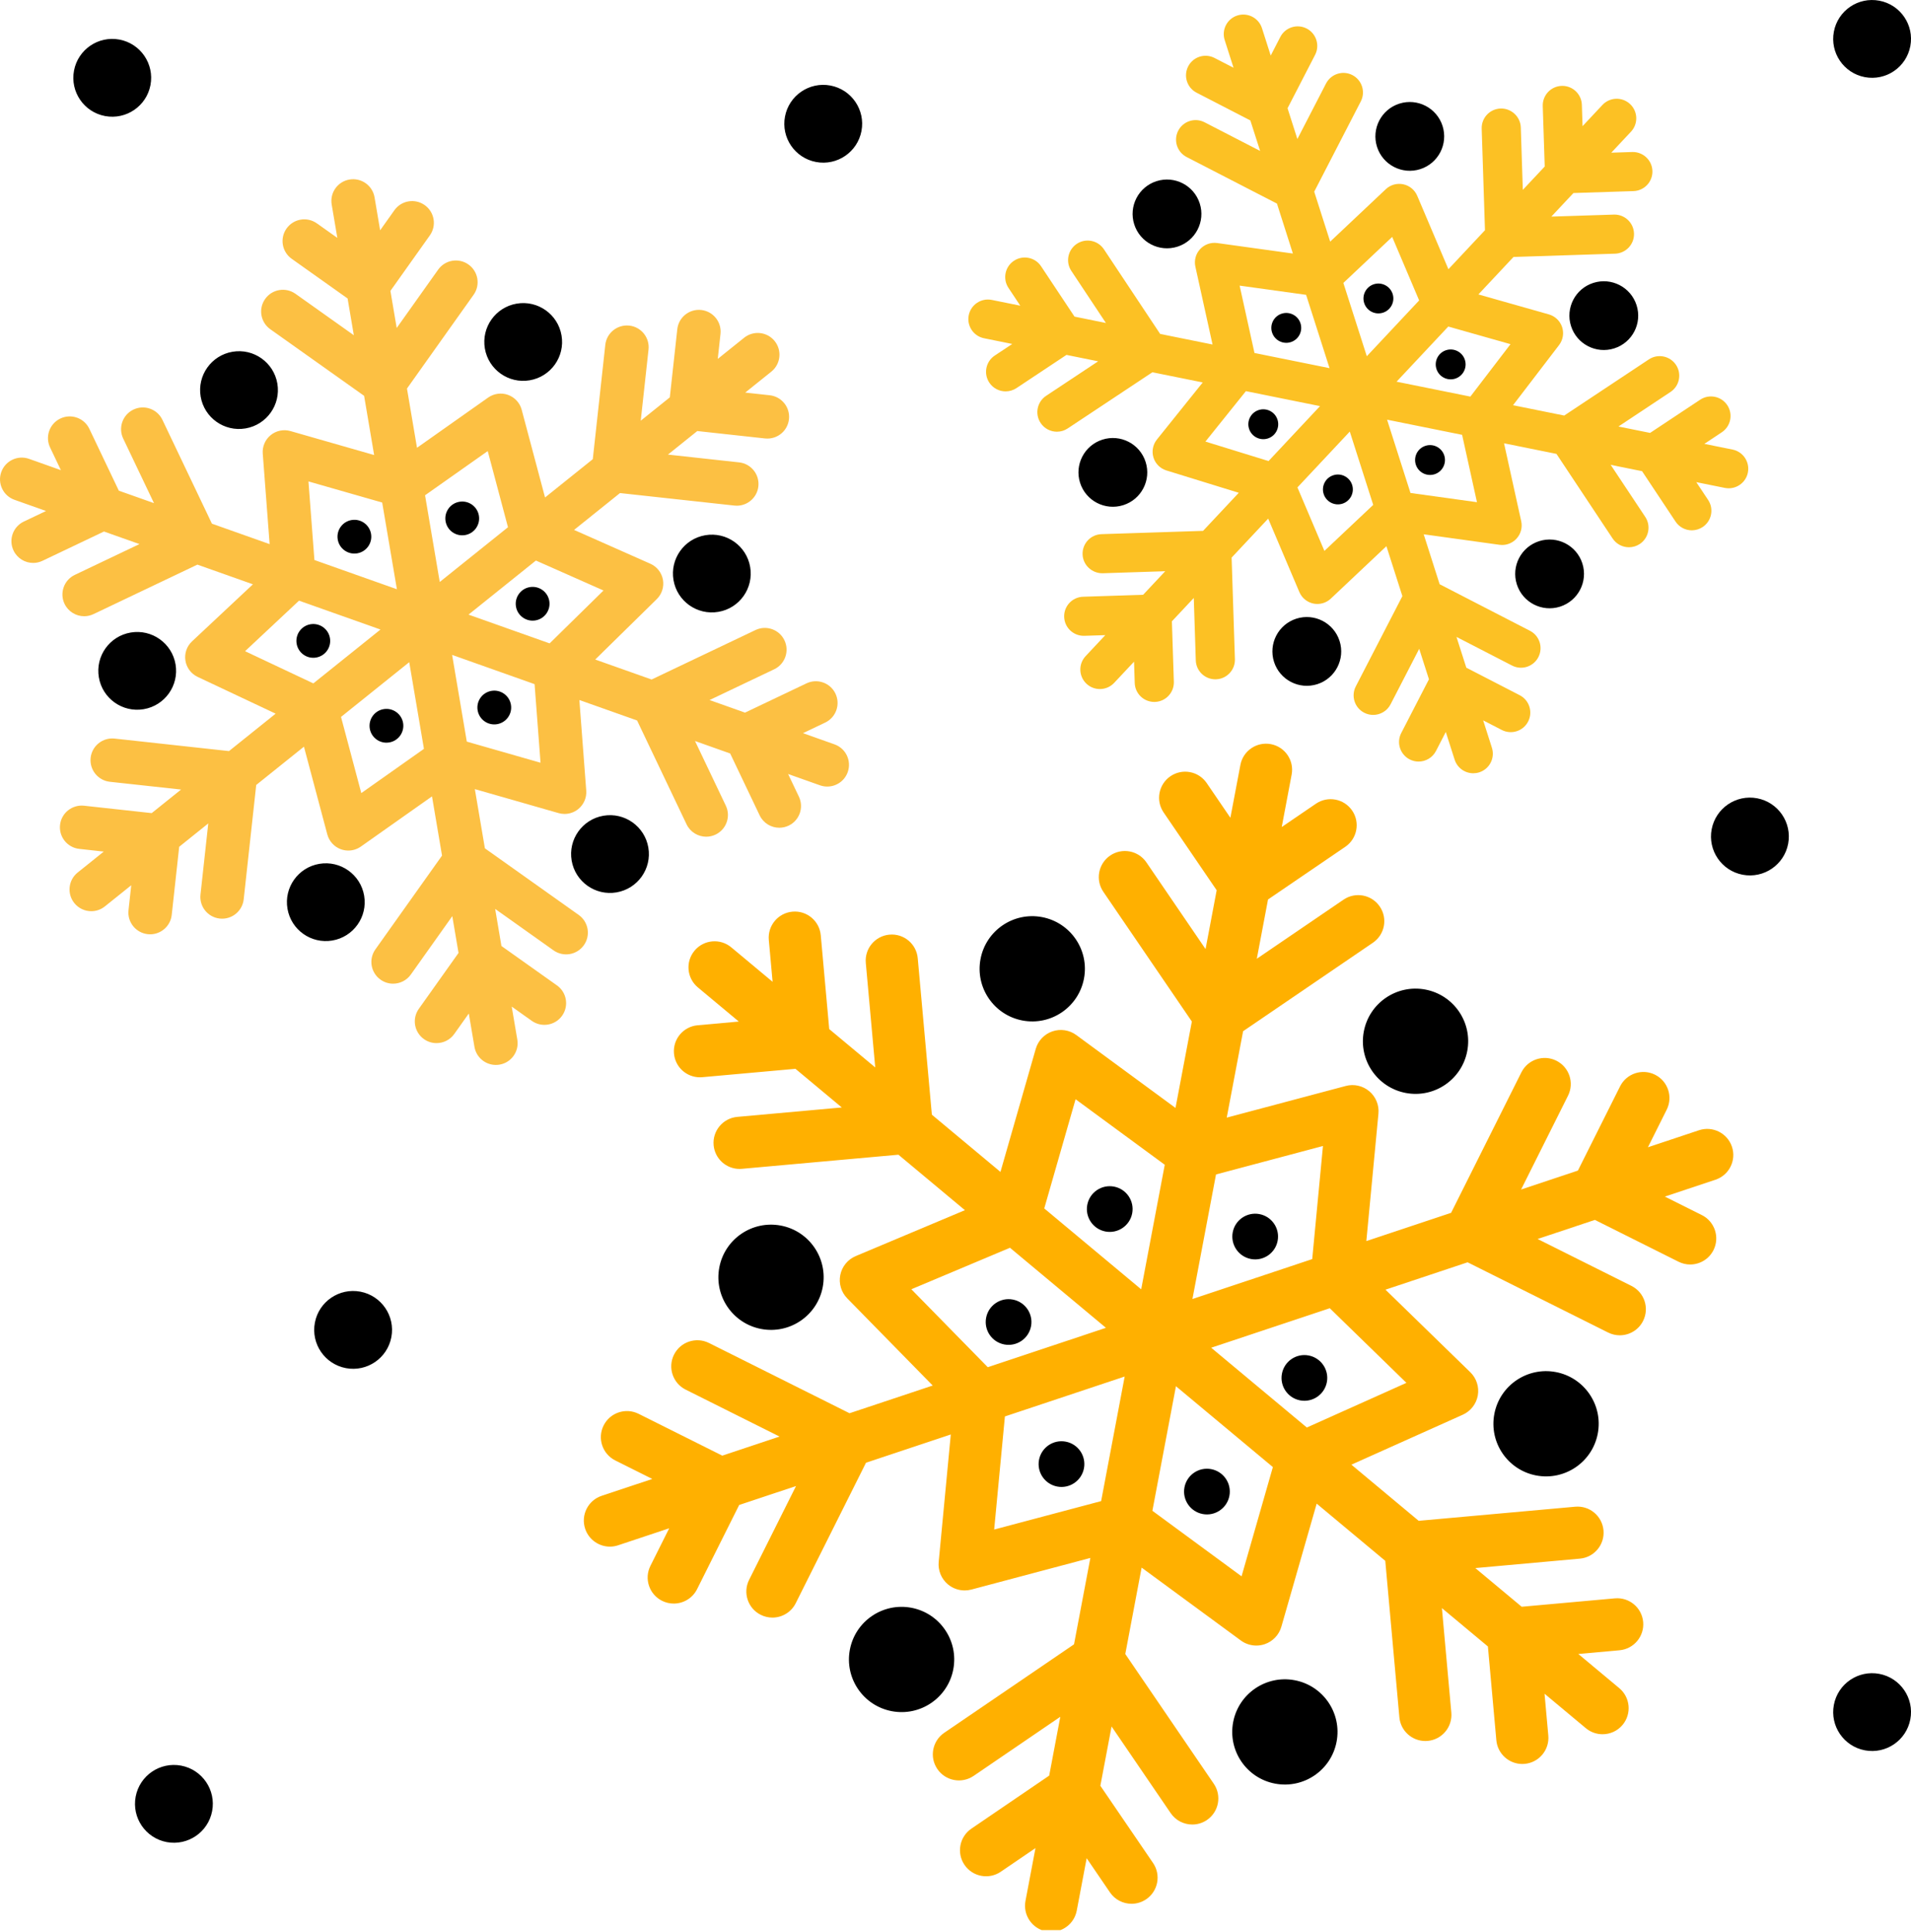 <svg xmlns="http://www.w3.org/2000/svg" xmlns:xlink="http://www.w3.org/1999/xlink" contentScriptType="text/ecmascript"
     zoomAndPan="magnify" contentStyleType="text/css" preserveAspectRatio="xMidYMid meet" version="1.0"
     viewBox="20.2 0.11 523.14 528.75">
    <defs>
        <clipPath id="clip-0">
            <path d="M 180 203 L 495 203 L 495 528.391 L 180 528.391 Z M 180 203 " clip-rule="nonzero"/>
        </clipPath>
        <clipPath id="clip-1">
            <path d="M 40 0.109 L 543.344 0.109 L 543.344 504.539 L 40 504.539 Z M 40 0.109 "
                  clip-rule="nonzero"/>
        </clipPath>
    </defs>
    <g clip-path="url(#clip-0)">
        <path fill="rgb(100%, 69.019%, 0%)"
              d="M 405.211 378.598 L 377.949 390.82 L 351.766 368.984 L 384.227 358.172 Z M 360.078 431.551 L 335.668 413.613 L 342.117 379.52 L 368.652 401.652 Z M 292.355 418.746 L 295.293 387.793 L 328.082 376.867 L 321.637 410.965 Z M 269.684 352.98 L 296.684 341.625 L 322.949 363.535 L 290.602 374.312 Z M 314.641 300.973 L 339.055 318.906 L 332.602 352.996 L 306.066 330.863 Z M 382.363 313.77 L 379.422 344.727 L 346.633 355.648 L 353.086 321.559 Z M 494.328 313.977 C 493.078 310.238 489.039 308.219 485.297 309.461 L 471.32 314.117 L 476.461 303.836 C 478.227 300.312 476.801 296.023 473.27 294.262 C 469.746 292.5 465.453 293.93 463.695 297.453 L 452.156 320.5 L 436.602 325.684 L 449.449 300.004 C 451.215 296.473 449.785 292.191 446.258 290.426 C 442.734 288.664 438.445 290.094 436.68 293.617 L 417.441 332.062 L 394.238 339.793 L 397.551 304.914 C 397.77 302.59 396.836 300.301 395.055 298.793 C 393.273 297.285 390.863 296.738 388.605 297.34 L 356.023 306.004 L 360.5 282.355 L 396.035 258.137 C 399.297 255.914 400.137 251.477 397.91 248.223 C 395.691 244.965 391.254 244.129 387.992 246.348 L 364.254 262.523 L 367.324 246.297 L 388.48 231.875 C 391.738 229.656 392.578 225.219 390.355 221.961 C 388.137 218.707 383.691 217.863 380.438 220.086 L 371.078 226.465 L 373.789 212.121 C 374.523 208.246 371.977 204.516 368.102 203.781 C 364.23 203.055 360.492 205.594 359.762 209.465 L 357.02 223.934 L 350.539 214.434 C 348.32 211.18 343.875 210.34 340.621 212.559 C 337.363 214.781 336.52 219.219 338.742 222.477 L 353.266 243.77 L 350.223 259.871 L 334.035 236.148 C 331.816 232.891 327.375 232.055 324.113 234.273 C 320.859 236.496 320.016 240.93 322.238 244.191 L 346.473 279.703 L 341.996 303.352 L 314.832 283.398 C 312.945 282.016 310.508 281.641 308.297 282.395 C 306.086 283.152 304.383 284.941 303.738 287.184 L 294.078 320.863 L 275.301 305.203 L 271.434 262.387 C 271.086 258.465 267.625 255.566 263.684 255.922 C 259.758 256.277 256.859 259.742 257.215 263.672 L 259.797 292.27 L 247.203 281.77 L 244.887 256.098 C 244.535 252.176 241.066 249.273 237.133 249.633 C 233.207 249.988 230.309 253.457 230.664 257.383 L 231.699 268.832 L 220.387 259.398 C 217.363 256.875 212.859 257.277 210.332 260.305 C 207.805 263.332 208.211 267.832 211.238 270.359 L 222.449 279.711 L 211.172 280.727 C 207.246 281.082 204.348 284.547 204.703 288.473 C 205.039 292.184 208.148 294.969 211.805 294.969 C 212.02 294.969 212.234 294.957 212.453 294.941 L 237.957 292.645 L 250.645 303.223 L 222.031 305.801 C 218.102 306.156 215.207 309.625 215.555 313.551 C 215.891 317.258 219.008 320.047 222.66 320.047 C 222.875 320.047 223.09 320.035 223.312 320.016 L 266.148 316.156 L 284.344 331.336 L 254.461 343.902 C 252.281 344.816 250.699 346.754 250.23 349.07 C 249.766 351.387 250.477 353.781 252.133 355.473 L 275.531 379.332 L 252.762 386.914 L 214.293 367.691 C 210.762 365.926 206.477 367.355 204.711 370.879 C 202.945 374.402 204.375 378.691 207.902 380.453 L 233.602 393.297 L 217.926 398.52 L 195.023 387.074 C 191.492 385.312 187.203 386.738 185.441 390.262 C 183.676 393.789 185.105 398.074 188.633 399.836 L 198.762 404.902 L 184.906 409.516 C 181.168 410.758 179.145 414.801 180.391 418.543 C 181.391 421.531 184.176 423.426 187.164 423.426 C 187.914 423.426 188.672 423.305 189.426 423.051 L 203.398 418.402 L 198.254 428.684 C 196.488 432.207 197.918 436.492 201.445 438.258 C 202.469 438.77 203.562 439.008 204.637 439.008 C 207.254 439.008 209.773 437.566 211.027 435.066 L 222.555 412.02 L 238.117 406.836 L 225.266 432.516 C 223.5 436.043 224.93 440.328 228.457 442.09 C 229.48 442.602 230.574 442.848 231.648 442.848 C 234.266 442.848 236.785 441.402 238.039 438.902 L 257.273 400.457 L 280.48 392.727 L 277.168 427.605 C 276.949 429.93 277.879 432.215 279.66 433.723 C 280.969 434.828 282.609 435.414 284.277 435.414 C 284.891 435.414 285.504 435.336 286.113 435.176 L 318.691 426.516 L 314.215 450.164 L 278.68 474.383 C 275.426 476.605 274.582 481.043 276.805 484.297 C 279.027 487.555 283.469 488.395 286.73 486.176 L 310.461 469.996 L 307.418 486.098 L 286.113 500.617 C 282.855 502.84 282.016 507.281 284.238 510.535 C 286.461 513.789 290.902 514.629 294.16 512.41 L 303.664 505.934 L 300.926 520.395 C 300.195 524.27 302.742 528 306.613 528.734 C 307.066 528.82 307.512 528.859 307.949 528.859 C 311.312 528.859 314.312 526.473 314.961 523.051 L 317.676 508.707 L 324.055 518.059 C 325.438 520.086 327.68 521.176 329.961 521.176 C 331.348 521.176 332.746 520.773 333.977 519.934 C 337.234 517.715 338.074 513.273 335.855 510.02 L 321.426 488.875 L 324.496 472.648 L 340.68 496.371 C 342.062 498.395 344.305 499.484 346.59 499.484 C 347.973 499.484 349.375 499.086 350.605 498.246 C 353.863 496.023 354.703 491.586 352.477 488.328 L 328.25 452.816 L 332.719 429.164 L 359.887 449.117 C 361.129 450.031 362.613 450.504 364.117 450.504 C 364.891 450.504 365.672 450.379 366.426 450.121 C 368.633 449.371 370.336 447.582 370.98 445.332 L 380.645 411.656 L 399.422 427.316 L 403.281 470.133 C 403.617 473.836 406.727 476.625 410.383 476.625 C 410.598 476.625 410.816 476.617 411.031 476.598 C 414.961 476.242 417.855 472.773 417.504 468.848 L 414.926 440.25 L 427.516 450.75 L 429.828 476.418 C 430.164 480.125 433.281 482.914 436.934 482.914 C 437.145 482.914 437.363 482.902 437.582 482.883 C 441.512 482.527 444.402 479.059 444.051 475.133 L 443.02 463.684 L 454.328 473.117 C 455.664 474.234 457.289 474.773 458.898 474.773 C 460.945 474.773 462.977 473.902 464.383 472.215 C 466.914 469.184 466.508 464.688 463.48 462.164 L 452.266 452.805 L 463.547 451.789 C 467.473 451.434 470.371 447.969 470.02 444.047 C 469.664 440.121 466.207 437.223 462.266 437.582 L 436.766 439.879 L 424.07 429.293 L 452.691 426.711 C 456.617 426.359 459.516 422.891 459.16 418.965 C 458.805 415.043 455.352 412.141 451.406 412.5 L 408.566 416.359 L 390.145 400.992 L 420.641 387.32 C 422.797 386.348 424.336 384.379 424.75 382.055 C 425.164 379.723 424.395 377.344 422.703 375.695 L 399.477 353.094 L 421.957 345.602 L 460.43 364.828 C 461.453 365.34 462.539 365.582 463.617 365.582 C 466.23 365.582 468.758 364.137 470.004 361.637 C 471.77 358.113 470.34 353.828 466.816 352.062 L 441.117 339.223 L 456.797 334 L 479.699 345.445 C 480.723 345.957 481.812 346.203 482.887 346.203 C 485.508 346.203 488.027 344.754 489.277 342.258 C 491.039 338.734 489.609 334.445 486.086 332.68 L 475.953 327.617 L 489.809 323.004 C 493.555 321.758 495.574 317.719 494.328 313.977 "
              fill-opacity="1" fill-rule="nonzero"/>
    </g>
    <path fill="rgb(98.819%, 75.29%, 26.27%)"
          d="M 168.172 208.871 L 147.988 203.09 L 143.969 179.359 L 166.543 187.363 Z M 119.105 217.18 L 113.555 196.332 L 132.23 181.348 L 136.254 205.074 Z M 102.059 164.512 L 124.359 172.414 L 105.98 187.156 L 87.289 178.344 Z M 104.641 131.875 L 124.824 137.656 L 128.852 161.387 L 106.273 153.387 Z M 153.715 123.57 L 159.262 144.414 L 140.582 159.398 L 136.559 135.668 Z M 170.664 176.203 L 148.457 168.332 L 166.906 153.531 L 185.41 161.73 Z M 248.648 203.84 L 240.012 200.777 L 246.098 197.879 C 249.066 196.469 250.32 192.922 248.91 189.957 C 247.5 186.992 243.945 185.73 240.98 187.145 L 224.148 195.156 L 214.441 191.715 L 232.137 183.293 C 235.102 181.879 236.359 178.328 234.945 175.367 C 233.535 172.398 229.98 171.141 227.02 172.551 L 198.578 186.094 L 183.145 180.625 L 199.996 164.086 C 201.398 162.703 202.031 160.719 201.68 158.781 C 201.328 156.844 200.039 155.203 198.238 154.406 L 177.352 145.148 L 189.926 135.062 L 221.238 138.484 C 221.461 138.512 221.68 138.523 221.898 138.523 C 224.891 138.523 227.473 136.266 227.805 133.223 C 228.16 129.961 225.805 127.023 222.539 126.664 L 203.051 124.531 L 211.086 118.086 L 229.617 120.113 C 229.836 120.137 230.055 120.148 230.27 120.148 C 233.27 120.148 235.848 117.895 236.18 114.848 C 236.539 111.586 234.176 108.648 230.91 108.293 L 224.211 107.559 L 231.355 101.824 C 233.918 99.766 234.324 96.023 232.273 93.465 C 230.215 90.902 226.469 90.496 223.906 92.551 L 216.688 98.34 L 217.438 91.512 C 217.793 88.25 215.438 85.312 212.168 84.953 C 208.898 84.602 205.965 86.953 205.609 90.219 L 203.562 108.871 L 195.602 115.258 L 197.734 95.785 C 198.09 92.52 195.734 89.586 192.469 89.227 C 189.195 88.883 186.258 91.227 185.902 94.492 L 182.477 125.789 L 169.406 136.27 L 163.012 112.254 C 162.512 110.375 161.121 108.859 159.289 108.195 C 157.461 107.527 155.422 107.805 153.828 108.926 L 134.355 122.668 L 131.609 106.457 L 149.848 80.793 C 151.754 78.117 151.121 74.402 148.441 72.504 C 145.766 70.602 142.051 71.23 140.148 73.906 L 128.797 89.879 L 127.078 79.727 L 137.871 64.539 C 139.777 61.859 139.145 58.148 136.465 56.25 C 133.785 54.344 130.07 54.973 128.168 57.648 L 124.262 63.145 L 122.734 54.113 C 122.184 50.879 119.109 48.695 115.871 49.246 C 112.633 49.793 110.453 52.859 111 56.098 L 112.547 65.219 L 106.945 61.246 C 104.266 59.344 100.551 59.969 98.648 62.648 C 96.742 65.328 97.371 69.043 100.051 70.941 L 115.355 81.805 L 117.062 91.863 L 101.082 80.52 C 98.406 78.621 94.688 79.25 92.789 81.926 C 90.883 84.602 91.512 88.316 94.191 90.215 L 119.875 108.449 L 122.621 124.656 L 99.703 118.09 C 97.836 117.555 95.816 117.969 94.305 119.199 C 92.797 120.426 91.984 122.316 92.129 124.254 L 94.012 149.039 L 78.215 143.441 L 64.664 115.02 C 63.25 112.055 59.699 110.793 56.734 112.211 C 53.77 113.621 52.508 117.172 53.922 120.137 L 62.355 137.82 L 52.73 134.41 L 44.656 117.473 C 43.242 114.512 39.691 113.246 36.723 114.664 C 33.754 116.074 32.5 119.625 33.914 122.586 L 36.867 128.789 L 28.141 125.695 C 25.043 124.602 21.645 126.223 20.547 129.316 C 19.445 132.41 21.07 135.809 24.164 136.906 L 32.801 139.969 L 26.715 142.863 C 23.75 144.277 22.492 147.824 23.906 150.793 C 24.922 152.93 27.055 154.184 29.277 154.184 C 30.137 154.184 31.012 153.996 31.832 153.602 L 48.664 145.586 L 58.375 149.027 L 40.68 157.453 C 37.715 158.867 36.453 162.414 37.867 165.383 C 38.891 167.52 41.023 168.773 43.246 168.773 C 44.102 168.773 44.973 168.586 45.801 168.191 L 74.238 154.648 L 89.438 160.035 L 72.766 175.652 C 71.328 176.996 70.648 178.973 70.957 180.914 C 71.262 182.859 72.512 184.527 74.297 185.371 L 95.656 195.441 L 82.887 205.684 L 51.574 202.258 C 48.309 201.91 45.371 204.262 45.012 207.523 C 44.656 210.789 47.012 213.727 50.281 214.086 L 69.766 216.211 L 61.73 222.66 L 43.199 220.633 C 39.934 220.293 36.992 222.633 36.637 225.898 C 36.281 229.16 38.637 232.098 41.902 232.453 L 48.605 233.191 L 41.461 238.918 C 38.898 240.977 38.488 244.719 40.543 247.281 C 41.719 248.742 43.445 249.508 45.188 249.508 C 46.496 249.508 47.812 249.078 48.906 248.195 L 56.129 242.406 L 55.379 249.234 C 55.02 252.496 57.383 255.434 60.648 255.793 C 60.867 255.812 61.086 255.828 61.305 255.828 C 64.297 255.828 66.875 253.57 67.211 250.527 L 69.254 231.875 L 77.215 225.484 L 75.082 244.961 C 74.727 248.227 77.086 251.164 80.352 251.52 C 80.57 251.543 80.789 251.555 81.004 251.555 C 84 251.555 86.578 249.301 86.914 246.254 L 90.34 214.957 L 103.406 204.477 L 109.801 228.492 C 110.305 230.371 111.695 231.891 113.523 232.555 C 114.184 232.793 114.867 232.91 115.555 232.91 C 116.766 232.91 117.965 232.535 118.984 231.82 L 138.461 218.078 L 141.207 234.285 L 122.965 259.953 C 121.059 262.629 121.691 266.344 124.371 268.242 C 125.418 268.988 126.621 269.344 127.809 269.344 C 129.672 269.344 131.508 268.473 132.668 266.84 L 144.016 250.867 L 145.723 260.93 L 134.852 276.227 C 132.949 278.906 133.578 282.613 136.258 284.516 C 137.305 285.258 138.508 285.613 139.695 285.613 C 141.562 285.613 143.398 284.742 144.555 283.109 L 148.535 277.508 L 150.082 286.633 C 150.57 289.535 153.094 291.586 155.941 291.586 C 156.273 291.586 156.605 291.559 156.941 291.504 C 160.184 290.957 162.363 287.887 161.816 284.648 L 160.285 275.617 L 165.777 279.516 C 168.457 281.418 172.172 280.789 174.078 278.113 C 175.98 275.438 175.352 271.723 172.672 269.82 L 157.469 259.031 L 155.75 248.879 L 171.73 260.227 C 174.41 262.125 178.125 261.5 180.031 258.816 C 181.934 256.141 181.305 252.43 178.625 250.531 L 152.941 232.297 L 150.191 216.094 L 173.109 222.656 C 173.648 222.812 174.203 222.887 174.746 222.887 C 176.105 222.887 177.434 222.426 178.508 221.547 C 180.02 220.32 180.828 218.43 180.684 216.488 L 178.805 191.707 L 194.602 197.305 L 208.148 225.727 C 209.172 227.863 211.305 229.117 213.527 229.117 C 214.383 229.117 215.254 228.93 216.082 228.539 C 219.051 227.125 220.305 223.578 218.891 220.613 L 210.461 202.926 L 220.086 206.34 L 228.16 223.277 C 229.18 225.414 231.312 226.664 233.535 226.664 C 234.395 226.664 235.266 226.477 236.09 226.086 C 239.059 224.672 240.316 221.125 238.902 218.156 L 235.945 211.957 L 244.672 215.051 C 245.332 215.281 246.004 215.395 246.66 215.395 C 249.109 215.395 251.406 213.875 252.27 211.434 C 253.367 208.34 251.75 204.938 248.648 203.84 "
          fill-opacity="1" fill-rule="nonzero"/>
    <path fill="rgb(98.819%, 75.69%, 14.119%)"
          d="M 424.523 137.559 L 406.324 135.039 L 399.914 114.977 L 420.457 119.125 Z M 382.758 150.895 L 375.375 133.516 L 389.707 118.23 L 396.121 138.297 Z M 361.27 107.168 L 381.559 111.266 L 367.465 126.301 L 350.188 120.969 Z M 359.551 78.285 L 377.75 80.809 L 384.164 100.875 L 363.617 96.723 Z M 401.316 64.953 L 408.695 82.336 L 394.367 97.613 L 387.949 77.551 Z M 422.715 108.66 L 402.512 104.578 L 416.668 89.484 L 433.703 94.309 Z M 494.492 123.156 L 486.766 121.598 L 491.543 118.426 C 494.012 116.793 494.684 113.469 493.047 111.008 C 491.41 108.547 488.086 107.875 485.625 109.508 L 471.918 118.598 L 463.25 116.848 L 477.504 107.391 C 479.969 105.758 480.641 102.434 479.004 99.973 C 477.367 97.512 474.039 96.844 471.582 98.473 L 448.406 113.848 L 434.398 111.02 L 446.996 94.559 C 448.074 93.148 448.383 91.305 447.828 89.621 C 447.266 87.941 445.91 86.645 444.203 86.16 L 424.91 80.695 L 434.527 70.441 L 462.336 69.543 C 465.289 69.441 467.609 66.973 467.512 64.02 C 467.418 61.121 465.043 58.84 462.164 58.84 C 462.102 58.84 462.047 58.84 461.988 58.844 L 444.887 59.395 L 450.934 52.945 L 467.371 52.414 C 470.332 52.316 472.652 49.844 472.551 46.891 C 472.457 43.934 469.957 41.633 467.027 41.715 L 461.293 41.902 L 466.684 36.156 C 468.703 34 468.598 30.613 466.438 28.594 C 464.281 26.566 460.891 26.68 458.867 28.836 L 453.426 34.641 L 453.238 28.793 C 453.141 25.898 450.766 23.613 447.887 23.613 C 447.828 23.613 447.77 23.617 447.711 23.617 C 444.754 23.715 442.438 26.184 442.531 29.141 L 443.07 45.688 L 437.074 52.074 L 436.523 34.988 C 436.422 32.031 433.91 29.723 430.996 29.812 C 428.035 29.91 425.719 32.379 425.816 35.332 L 426.715 63.121 L 416.707 73.793 L 408.168 53.695 C 407.484 52.082 406.051 50.906 404.336 50.547 C 402.621 50.188 400.84 50.688 399.566 51.895 L 384.34 66.246 L 379.969 52.574 L 392.719 27.871 C 394.074 25.246 393.043 22.016 390.414 20.66 C 387.789 19.301 384.559 20.34 383.203 22.965 L 375.359 38.16 L 372.668 29.738 L 380.207 15.129 C 381.566 12.504 380.531 9.277 377.906 7.922 C 375.273 6.566 372.047 7.594 370.691 10.223 L 368.062 15.32 L 365.664 7.816 C 364.762 5.004 361.75 3.453 358.93 4.348 C 356.117 5.246 354.559 8.262 355.461 11.074 L 357.883 18.652 L 352.68 15.973 C 350.047 14.617 346.824 15.645 345.469 18.273 C 344.113 20.902 345.141 24.129 347.77 25.48 L 362.488 33.074 L 365.16 41.418 L 349.953 33.578 C 347.324 32.223 344.094 33.258 342.738 35.883 C 341.383 38.508 342.418 41.738 345.043 43.09 L 369.77 55.836 L 374.133 69.504 L 353.398 66.629 C 351.66 66.391 349.918 67.012 348.73 68.297 C 347.543 69.586 347.059 71.371 347.434 73.086 L 352.137 94.406 L 337.793 91.508 L 322.402 68.344 C 320.766 65.883 317.445 65.211 314.984 66.844 C 312.52 68.48 311.848 71.801 313.484 74.262 L 322.945 88.512 L 314.352 86.77 L 305.191 72.98 C 303.559 70.52 300.234 69.852 297.77 71.484 C 295.305 73.117 294.637 76.441 296.27 78.902 L 299.504 83.777 L 291.707 82.199 C 288.809 81.613 285.98 83.488 285.395 86.387 C 284.809 89.281 286.684 92.105 289.582 92.691 L 297.305 94.254 L 292.523 97.422 C 290.059 99.055 289.391 102.379 291.027 104.84 C 292.059 106.395 293.758 107.23 295.492 107.23 C 296.512 107.23 297.539 106.941 298.449 106.34 L 312.148 97.25 L 320.82 99.004 L 306.57 108.453 C 304.105 110.09 303.434 113.41 305.07 115.875 C 306.098 117.426 307.801 118.27 309.535 118.27 C 310.555 118.27 311.582 117.98 312.492 117.371 L 335.668 102 L 349.453 104.785 L 336.902 120.414 C 335.797 121.793 335.441 123.637 335.961 125.328 C 336.48 127.027 337.809 128.352 339.504 128.871 L 359.316 134.988 L 349.543 145.41 L 321.738 146.309 C 318.781 146.402 316.465 148.879 316.559 151.832 C 316.652 154.785 319.152 157.074 322.086 157.008 L 339.184 156.453 L 333.133 162.902 L 316.699 163.438 C 313.742 163.531 311.422 166.004 311.516 168.957 C 311.613 171.855 313.988 174.133 316.871 174.133 C 316.926 174.133 316.984 174.133 317.043 174.133 L 322.777 173.949 L 317.391 179.695 C 315.367 181.852 315.477 185.234 317.633 187.258 C 318.668 188.227 319.98 188.703 321.297 188.703 C 322.723 188.703 324.148 188.137 325.203 187.012 L 330.645 181.211 L 330.836 187.051 C 330.93 189.949 333.309 192.23 336.184 192.23 C 336.246 192.23 336.305 192.23 336.363 192.23 C 339.32 192.133 341.637 189.66 341.543 186.703 L 341.008 170.164 L 347 163.773 L 347.551 180.859 C 347.645 183.754 350.023 186.039 352.902 186.039 C 352.961 186.039 353.02 186.035 353.078 186.035 C 356.035 185.941 358.352 183.469 358.258 180.516 L 357.359 152.723 L 367.367 142.055 L 375.902 162.156 C 376.59 163.766 378.02 164.945 379.734 165.305 C 380.102 165.379 380.469 165.414 380.832 165.414 C 382.184 165.414 383.504 164.902 384.508 163.957 L 399.734 149.602 L 404.105 163.27 L 391.352 187.977 C 389.996 190.605 391.027 193.832 393.656 195.188 C 394.441 195.59 395.277 195.785 396.105 195.785 C 398.047 195.785 399.922 194.727 400.871 192.883 L 408.711 177.691 L 411.379 186.031 L 403.789 200.742 C 402.43 203.367 403.465 206.598 406.09 207.953 C 406.879 208.359 407.715 208.551 408.543 208.551 C 410.48 208.551 412.355 207.492 413.305 205.648 L 415.988 200.453 L 418.41 208.027 C 419.137 210.305 421.246 211.754 423.508 211.754 C 424.047 211.754 424.598 211.672 425.137 211.504 C 427.957 210.602 429.512 207.59 428.613 204.773 L 426.219 197.273 L 431.312 199.902 C 433.941 201.258 437.172 200.227 438.527 197.598 C 439.883 194.973 438.852 191.746 436.223 190.391 L 421.609 182.855 L 418.914 174.434 L 434.121 182.27 C 436.75 183.629 439.977 182.594 441.332 179.969 C 442.688 177.34 441.66 174.109 439.031 172.758 L 414.305 160.016 L 409.941 146.348 L 430.672 149.219 C 430.918 149.25 431.164 149.27 431.41 149.27 C 432.887 149.27 434.32 148.656 435.34 147.547 C 436.531 146.258 437.012 144.477 436.637 142.766 L 431.934 121.441 L 446.285 124.34 L 461.664 147.504 C 462.699 149.055 464.398 149.895 466.133 149.895 C 467.148 149.895 468.18 149.605 469.09 149.004 C 471.551 147.371 472.227 144.047 470.59 141.582 L 461.129 127.34 L 469.719 129.074 L 478.879 142.863 C 479.91 144.418 481.613 145.262 483.344 145.262 C 484.359 145.258 485.395 144.965 486.301 144.363 C 488.766 142.727 489.438 139.406 487.801 136.945 L 484.562 132.074 L 492.367 133.648 C 492.727 133.723 493.082 133.754 493.434 133.754 C 495.93 133.754 498.168 132.004 498.68 129.465 C 499.262 126.562 497.391 123.742 494.492 123.156 "
          fill-opacity="1" fill-rule="nonzero"/>
    <g clip-path="url(#clip-1)">
        <path fill="rgb(0%, 0%, 0%)"
              d="M 315.879 132.27 C 317.461 137.219 322.758 139.949 327.711 138.367 C 332.668 136.789 335.398 131.492 333.816 126.543 C 332.234 121.59 326.938 118.859 321.98 120.441 C 317.031 122.02 314.293 127.316 315.879 132.27 Z M 380.805 187.371 C 385.762 185.789 388.492 180.492 386.91 175.543 C 385.324 170.594 380.027 167.859 375.074 169.441 C 370.125 171.023 367.387 176.32 368.969 181.27 C 370.555 186.219 375.852 188.953 380.805 187.371 Z M 453.375 154.324 C 451.793 149.375 446.496 146.645 441.539 148.227 C 436.586 149.809 433.855 155.102 435.438 160.051 C 437.016 165 442.316 167.73 447.27 166.152 C 452.223 164.566 454.957 159.277 453.375 154.324 Z M 330.699 61.523 C 332.277 66.477 337.578 69.207 342.535 67.625 C 347.484 66.043 350.219 60.746 348.633 55.797 C 347.055 50.848 341.758 48.113 336.801 49.695 C 331.848 51.277 329.117 56.574 330.699 61.523 Z M 403.27 28.477 C 398.316 30.059 395.582 35.355 397.164 40.309 C 398.746 45.258 404.047 47.988 408.996 46.406 C 413.949 44.824 416.68 39.531 415.102 34.578 C 413.52 29.629 408.219 26.898 403.27 28.477 Z M 456.379 77.539 C 451.426 79.117 448.691 84.414 450.273 89.359 C 451.855 94.312 457.156 97.043 462.105 95.461 C 467.062 93.883 469.797 88.59 468.211 83.637 C 466.629 78.688 461.328 75.957 456.379 77.539 Z M 362.133 117.473 C 362.82 119.621 365.121 120.805 367.27 120.121 C 369.422 119.434 370.605 117.133 369.922 114.984 C 369.234 112.832 366.934 111.648 364.781 112.332 C 362.629 113.023 361.441 115.32 362.133 117.473 Z M 387.699 137.965 C 389.848 137.277 391.035 134.977 390.348 132.824 C 389.66 130.68 387.359 129.492 385.211 130.18 C 383.055 130.863 381.871 133.164 382.555 135.312 C 383.242 137.465 385.543 138.652 387.699 137.965 Z M 415.57 124.773 C 414.883 122.629 412.582 121.441 410.434 122.129 C 408.277 122.812 407.094 125.113 407.777 127.262 C 408.465 129.414 410.766 130.598 412.922 129.91 C 415.07 129.223 416.254 126.926 415.57 124.773 Z M 368.426 91.098 C 369.109 93.25 371.414 94.434 373.562 93.75 C 375.715 93.059 376.902 90.762 376.215 88.609 C 375.527 86.461 373.227 85.277 371.074 85.961 C 368.926 86.648 367.738 88.949 368.426 91.098 Z M 396.297 77.91 C 394.145 78.598 392.961 80.898 393.645 83.047 C 394.332 85.199 396.633 86.383 398.785 85.695 C 400.938 85.008 402.125 82.707 401.438 80.559 C 400.746 78.41 398.449 77.227 396.297 77.91 Z M 416.082 95.957 C 413.93 96.645 412.742 98.945 413.43 101.094 C 414.113 103.246 416.418 104.43 418.566 103.746 C 420.719 103.059 421.906 100.758 421.219 98.609 C 420.535 96.457 418.23 95.273 416.082 95.957 Z M 47.262 185.504 C 48.242 191.293 53.738 195.199 59.539 194.215 C 65.332 193.23 69.238 187.742 68.258 181.945 C 67.273 176.156 61.777 172.25 55.98 173.234 C 50.18 174.215 46.277 179.707 47.262 185.504 Z M 111.168 257.531 C 116.965 256.551 120.871 251.055 119.887 245.262 C 118.906 239.469 113.41 235.566 107.609 236.547 C 101.812 237.531 97.91 243.02 98.895 248.816 C 99.871 254.613 105.371 258.512 111.168 257.531 Z M 197.684 232.09 C 196.699 226.297 191.207 222.391 185.406 223.375 C 179.609 224.359 175.707 229.852 176.688 235.645 C 177.672 241.438 183.168 245.34 188.961 244.359 C 194.762 243.375 198.668 237.887 197.684 232.09 Z M 75.129 108.656 C 76.113 114.453 81.609 118.352 87.406 117.371 C 93.207 116.391 97.105 110.895 96.129 105.102 C 95.145 99.309 89.645 95.406 83.852 96.387 C 78.051 97.371 74.152 102.859 75.129 108.656 Z M 161.648 83.215 C 155.852 84.199 151.945 89.691 152.93 95.484 C 153.91 101.277 159.406 105.18 165.203 104.199 C 171.004 103.215 174.906 97.727 173.922 91.93 C 172.941 86.137 167.445 82.234 161.648 83.215 Z M 213.289 146.598 C 207.492 147.578 203.586 153.07 204.57 158.867 C 205.551 164.66 211.047 168.562 216.848 167.578 C 222.645 166.602 226.547 161.105 225.562 155.309 C 224.582 149.516 219.086 145.617 213.289 146.598 Z M 101.406 176.301 C 101.832 178.816 104.219 180.512 106.738 180.082 C 109.254 179.656 110.949 177.27 110.523 174.754 C 110.098 172.238 107.711 170.547 105.191 170.969 C 102.676 171.395 100.98 173.785 101.406 176.301 Z M 126.758 203.316 C 129.277 202.891 130.973 200.504 130.547 197.984 C 130.121 195.469 127.73 193.777 125.215 194.203 C 122.695 194.629 121.004 197.012 121.426 199.531 C 121.852 202.047 124.242 203.742 126.758 203.316 Z M 160.066 192.988 C 159.641 190.473 157.254 188.777 154.738 189.203 C 152.219 189.629 150.523 192.016 150.953 194.531 C 151.379 197.047 153.762 198.742 156.281 198.316 C 158.801 197.887 160.496 195.504 160.066 192.988 Z M 112.656 147.777 C 113.082 150.293 115.469 151.984 117.984 151.559 C 120.508 151.133 122.199 148.746 121.773 146.23 C 121.344 143.715 118.961 142.02 116.441 142.445 C 113.926 142.871 112.227 145.262 112.656 147.777 Z M 145.965 137.449 C 143.445 137.875 141.75 140.258 142.176 142.777 C 142.602 145.293 144.992 146.988 147.508 146.562 C 150.027 146.137 151.723 143.75 151.297 141.234 C 150.871 138.715 148.48 137.023 145.965 137.449 Z M 165.234 160.805 C 162.715 161.23 161.02 163.617 161.445 166.133 C 161.871 168.648 164.262 170.344 166.777 169.918 C 169.297 169.492 170.992 167.105 170.566 164.59 C 170.141 162.074 167.75 160.379 165.234 160.805 Z M 217.109 347.027 C 215.633 354.84 220.77 362.375 228.59 363.852 C 236.41 365.328 243.949 360.191 245.426 352.379 C 246.902 344.562 241.762 337.027 233.945 335.551 C 226.125 334.074 218.586 339.211 217.109 347.027 Z M 264.336 468.461 C 272.156 469.938 279.691 464.797 281.168 456.988 C 282.648 449.172 277.508 441.637 269.688 440.156 C 261.867 438.684 254.332 443.816 252.852 451.633 C 251.371 459.449 256.516 466.984 264.336 468.461 Z M 386.094 476.816 C 387.574 469 382.438 461.465 374.617 459.988 C 366.797 458.512 359.258 463.648 357.777 471.461 C 356.301 479.277 361.438 486.812 369.258 488.289 C 377.078 489.766 384.617 484.629 386.094 476.816 Z M 288.621 262.598 C 287.141 270.41 292.285 277.941 300.102 279.422 C 307.922 280.902 315.461 275.762 316.941 267.945 C 318.418 260.137 313.277 252.602 305.457 251.121 C 297.637 249.645 290.098 254.781 288.621 262.598 Z M 118.848 353.641 C 113.066 352.551 107.488 356.348 106.398 362.125 C 105.305 367.906 109.105 373.473 114.891 374.566 C 120.668 375.66 126.242 371.863 127.336 366.082 C 128.43 360.305 124.625 354.734 118.848 353.641 Z M 247.539 23.523 C 241.762 22.43 236.188 26.23 235.094 32.008 C 234 37.789 237.801 43.355 243.582 44.445 C 249.363 45.543 254.938 41.742 256.031 35.961 C 257.121 30.188 253.324 24.617 247.539 23.523 Z M 501.223 218.602 C 495.438 217.512 489.867 221.309 488.77 227.09 C 487.68 232.867 491.484 238.438 497.262 239.527 C 503.043 240.621 508.617 236.824 509.711 231.047 C 510.801 225.266 507.004 219.699 501.223 218.602 Z M 534.668 458.25 C 528.887 457.156 523.312 460.957 522.223 466.734 C 521.129 472.516 524.93 478.082 530.711 479.176 C 536.492 480.27 542.062 476.473 543.156 470.691 C 544.254 464.914 540.449 459.348 534.668 458.25 Z M 534.668 0.301 C 528.887 -0.793 523.312 3 522.223 8.781 C 521.129 14.559 524.93 20.129 530.711 21.223 C 536.492 22.312 542.062 18.516 543.156 12.738 C 544.254 6.957 540.449 1.391 534.668 0.301 Z M 52.906 10.945 C 47.121 9.855 41.551 13.656 40.461 19.43 C 39.363 25.211 43.168 30.777 48.945 31.871 C 54.727 32.961 60.301 29.168 61.395 23.387 C 62.484 17.609 58.688 12.039 52.906 10.945 Z M 69.789 483.363 C 64.008 482.273 58.434 486.066 57.34 491.848 C 56.25 497.625 60.047 503.195 65.828 504.289 C 71.613 505.379 77.184 501.582 78.277 495.805 C 79.371 490.027 75.566 484.457 69.789 483.363 Z M 410.383 270.949 C 402.566 269.477 395.027 274.609 393.547 282.426 C 392.066 290.242 397.211 297.77 405.031 299.254 C 412.852 300.73 420.387 295.59 421.863 287.777 C 423.344 279.965 418.207 272.43 410.383 270.949 Z M 446.109 375.645 C 438.289 374.172 430.75 379.305 429.277 387.121 C 427.797 394.938 432.938 402.473 440.754 403.949 C 448.578 405.426 456.113 400.293 457.594 392.477 C 459.074 384.66 453.93 377.125 446.109 375.645 Z M 290.152 360.785 C 289.512 364.18 291.738 367.449 295.137 368.09 C 298.535 368.73 301.809 366.5 302.449 363.109 C 303.09 359.715 300.855 356.441 297.465 355.801 C 294.066 355.156 290.793 357.387 290.152 360.785 Z M 309.625 406.98 C 313.016 407.621 316.289 405.387 316.934 401.996 C 317.574 398.602 315.344 395.328 311.945 394.691 C 308.555 394.047 305.277 396.281 304.633 399.672 C 303.992 403.066 306.227 406.34 309.625 406.98 Z M 356.75 409.52 C 357.395 406.129 355.16 402.855 351.762 402.211 C 348.371 401.57 345.098 403.801 344.449 407.199 C 343.809 410.59 346.043 413.859 349.441 414.5 C 352.832 415.145 356.105 412.914 356.75 409.52 Z M 317.844 329.867 C 317.199 333.258 319.434 336.535 322.828 337.176 C 326.227 337.816 329.5 335.586 330.141 332.191 C 330.781 328.797 328.551 325.527 325.156 324.883 C 321.758 324.242 318.484 326.473 317.844 329.867 Z M 364.973 332.41 C 361.574 331.77 358.301 334 357.66 337.391 C 357.016 340.785 359.254 344.059 362.645 344.699 C 366.043 345.344 369.316 343.113 369.957 339.715 C 370.598 336.324 368.367 333.055 364.973 332.41 Z M 383.43 378.41 C 382.785 381.805 379.512 384.035 376.117 383.395 C 372.719 382.754 370.488 379.48 371.133 376.09 C 371.773 372.691 375.047 370.461 378.445 371.105 C 381.836 371.746 384.07 375.02 383.43 378.41 "
              fill-opacity="1" fill-rule="nonzero"/>
    </g>
</svg>